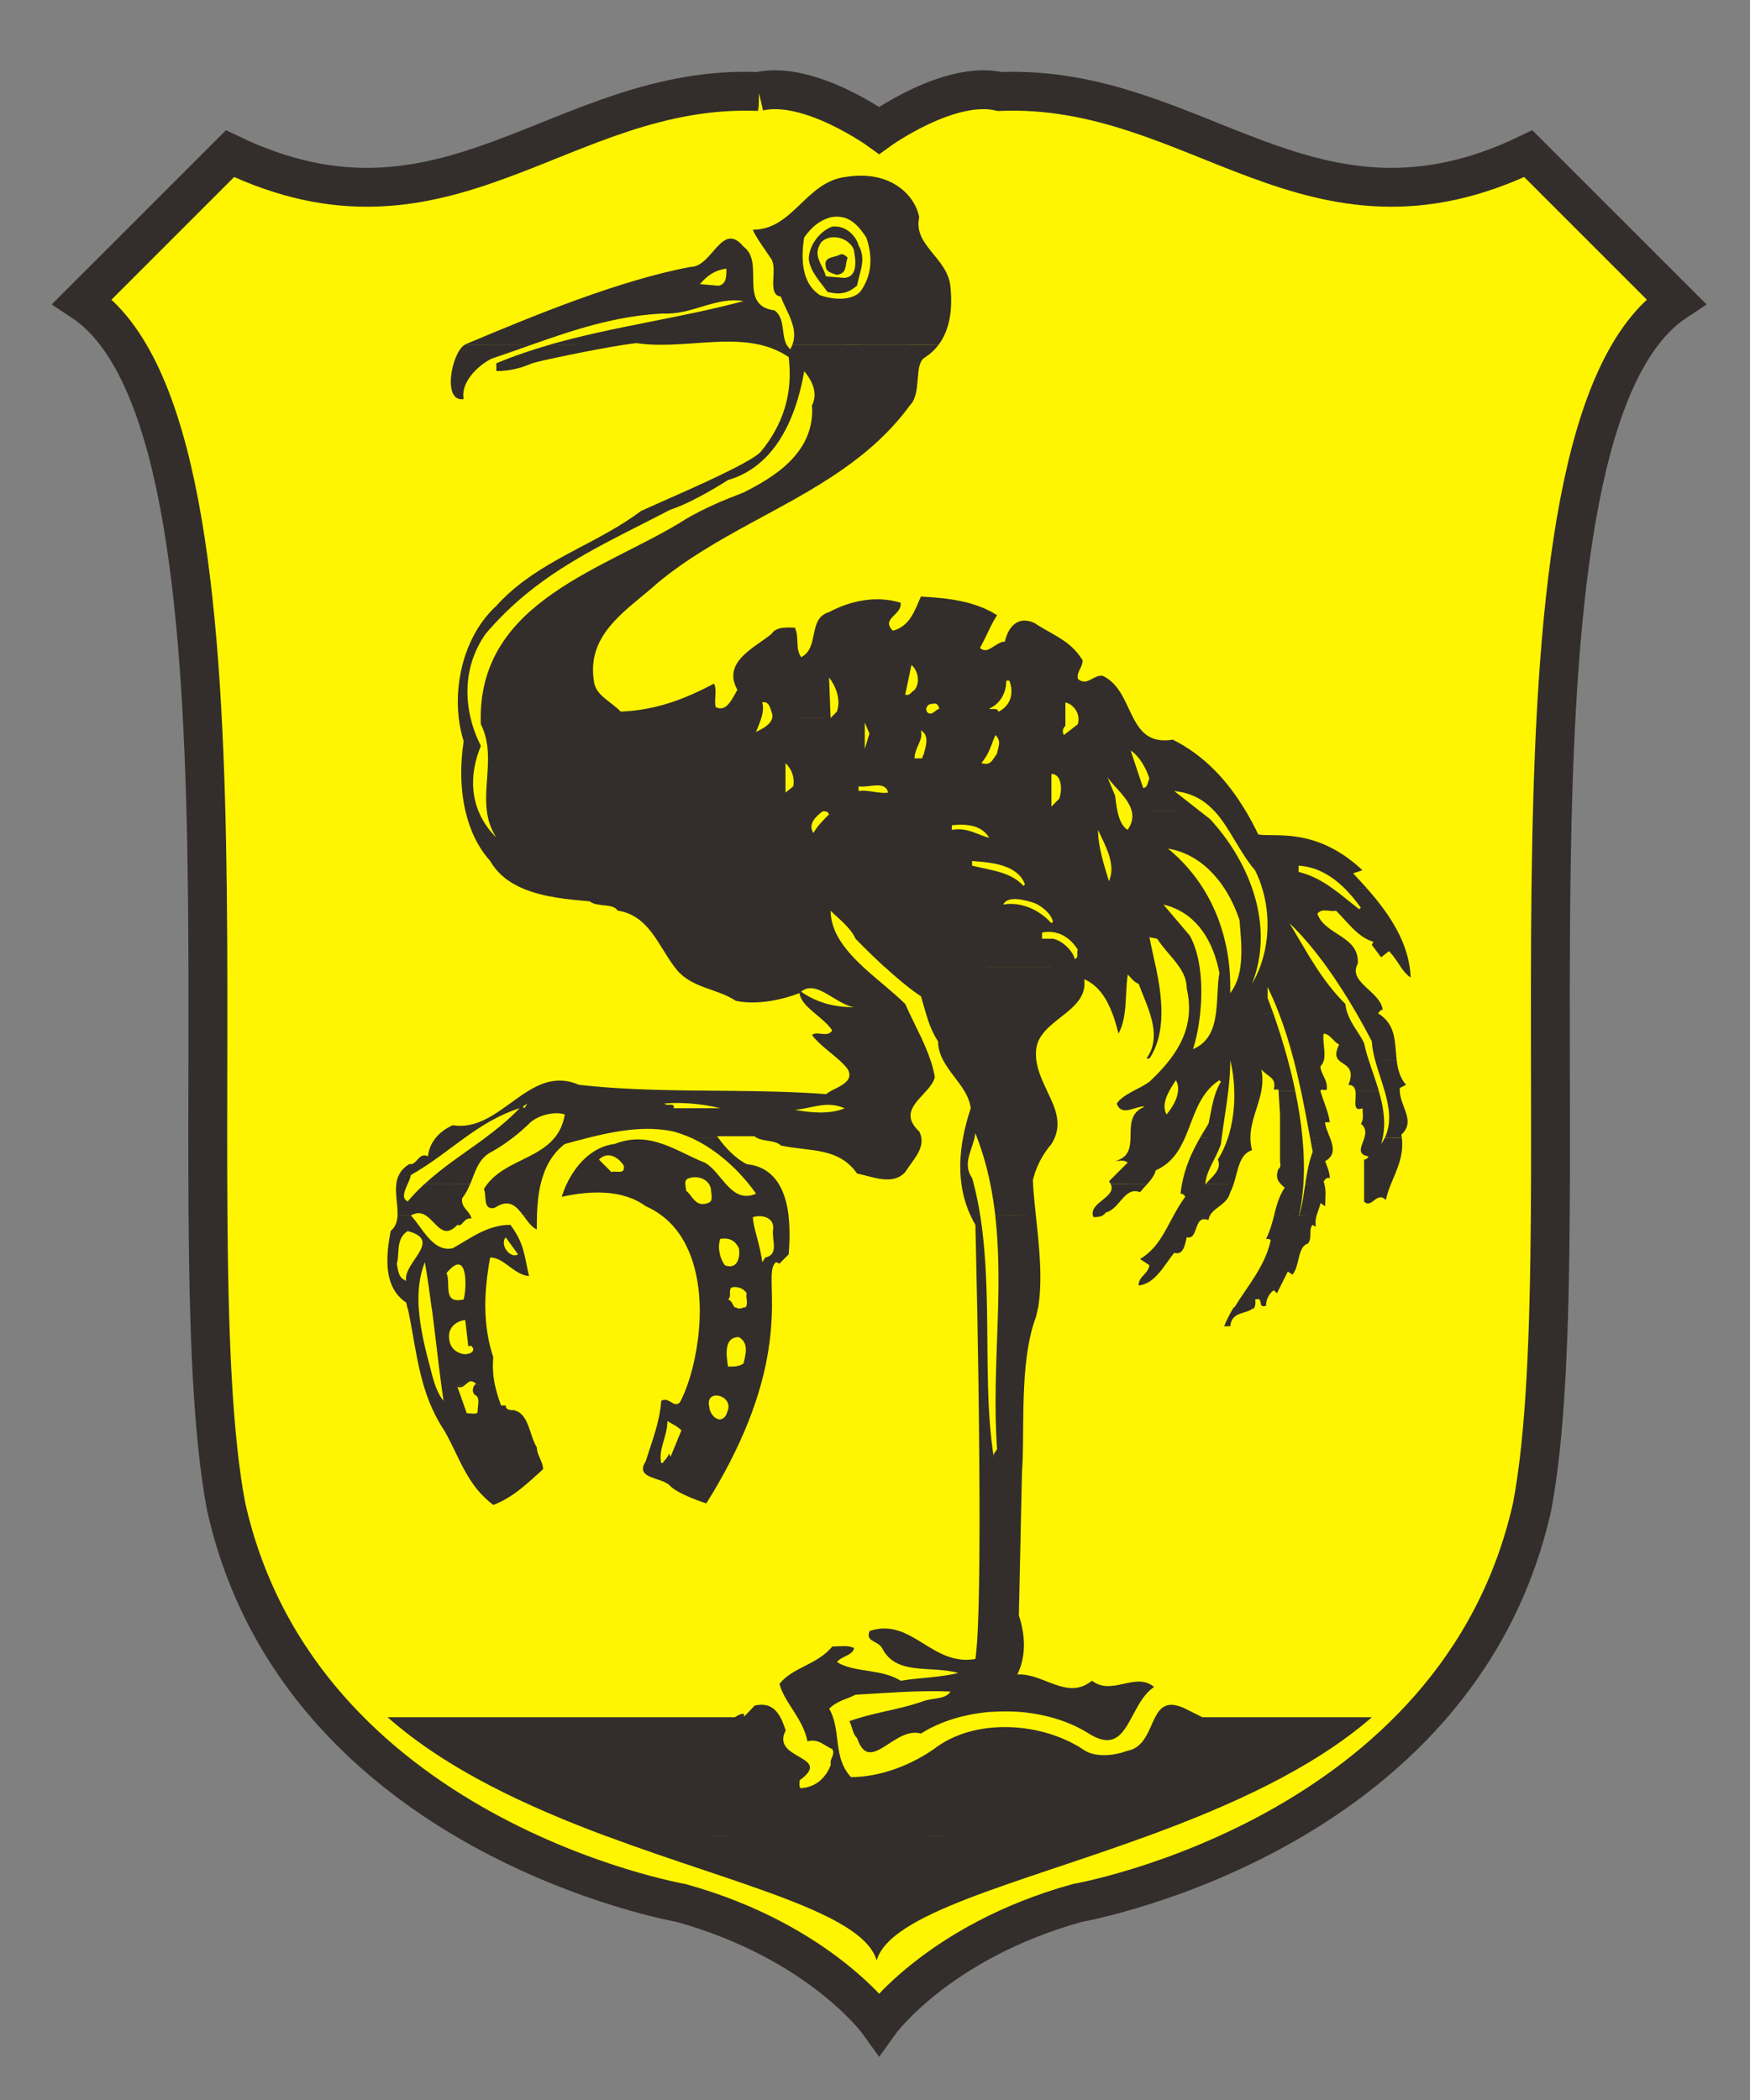 <?xml version="1.0" encoding="UTF-8"?>
<!DOCTYPE svg PUBLIC "-//W3C//DTD SVG 1.1//EN" "http://www.w3.org/Graphics/SVG/1.1/DTD/svg11.dtd">
<!-- Creator: CorelDRAW -->
<svg xmlns="http://www.w3.org/2000/svg" xml:space="preserve" width="75mm" height="90mm" style="shape-rendering:geometricPrecision; text-rendering:geometricPrecision; image-rendering:optimizeQuality; fill-rule:evenodd; clip-rule:evenodd"
viewBox="0 0 75 90"
 xmlns:xlink="http://www.w3.org/1999/xlink">
 <rect x="0" y="0" width="75" height="90" fill="#808080" stroke="none"/>
 <defs>
  <style type="text/css">
   <![CDATA[
    .str0 {stroke:#332E2C;stroke-width:1.666}
    .fil1 {fill:#332E2C}
    .fil0 {fill:#FFF500}
   ]]>
  </style>
 </defs>
 <g id="Ebene_x0020_1">
  <path class="fil0 str0" d="M32.514 3.92c-8.497,-0.333 -13.327,7.164 -22.657,2.666l-6.331 6.33c8.33,5.498 3.831,39.317 6.164,51.645 3.165,14.16 19.492,16.993 19.492,16.993 5.997,1.665 8.496,5.164 8.496,5.164 0,0 2.499,-3.499 8.496,-5.164 0,0 16.327,-2.832 19.491,-16.993 2.333,-12.329 -2.165,-46.147 6.165,-51.645l-6.331 -6.33c-9.329,4.497 -14.161,-2.999 -22.657,-2.666 -2.166,-0.5 -5.164,1.666 -5.164,1.666 0,0 -2.999,-2.166 -5.165,-1.666z"/>
  <path class="fil1" d="M20.865 34.762c0.051,0.387 0.167,0.768 0.408,1.138 -0.345,-0.346 -0.6,-0.726 -0.765,-1.133l-0 0c-0.345,-0.848 -0.305,-1.808 0.1,-2.798 -0.191,-0.381 -0.341,-0.782 -0.44,-1.201 -0.282,-1.183 -0.15,-2.463 0.639,-3.598 0.561,-0.659 1.149,-1.225 1.763,-1.729 1.867,-1.522 3.96,-2.449 6.167,-3.602 0.666,-0.2 1.733,-0.8 2.465,-1.266 0.373,-0.109 0.708,-0.267 1.006,-0.466 1.355,-0.899 1.986,-2.616 2.259,-4.199 0.333,0.4 0.6,0.933 0.333,1.466 0.083,1.202 -0.506,2.069 -1.314,2.732 -0.491,0.398 -1.064,0.723 -1.618,1 -0.866,0.333 -1.666,0.666 -2.465,1.133 -1.665,1.066 -3.91,1.933 -5.717,3.199 -1.748,1.219 -3.084,2.814 -3.085,5.324 0,0.089 0.002,0.18 0.006,0.274 0.607,1.213 0.101,2.504 0.258,3.726zm-2.356 21.324c0.144,1.118 0.269,2.256 0.406,3.285l0 0c0.03,0.228 0.061,0.449 0.093,0.663 -0.157,-0.189 -0.269,-0.421 -0.358,-0.669l0.001 0c-0.101,-0.28 -0.171,-0.581 -0.242,-0.863 -0.216,-0.794 -0.413,-1.645 -0.464,-2.471l-0.003 0c-0.037,-0.681 0.028,-1.345 0.266,-1.94 0.11,0.637 0.205,1.311 0.294,1.994l0.007 0zm-1.029 0c0.244,1.144 0.361,2.225 0.674,3.282 0.199,0.672 0.479,1.335 0.922,1.999 0.256,0.462 0.454,0.905 0.665,1.325 0.336,0.667 0.704,1.274 1.401,1.807 0.866,-0.333 1.466,-0.933 2.132,-1.532 0,-0.095 -0.022,-0.185 -0.053,-0.272 -0.077,-0.219 -0.213,-0.423 -0.213,-0.662 -0.333,-0.533 -0.333,-1.465 -1,-1.599 -0.134,0 -0.334,0 -0.334,-0.2l-0.2 0c-0.112,-0.307 -0.2,-0.59 -0.26,-0.869l-0.001 0 0.001 0.003c-0.083,-0.391 -0.112,-0.773 -0.073,-1.199 -0.232,-0.697 -0.333,-1.411 -0.342,-2.133l-0.001 0c-0.005,-0.71 0.078,-1.427 0.209,-2.144 0.6,0 1,0.733 1.666,0.8 -0.2,-0.866 -0.2,-1.399 -0.8,-2.199 -1,0 -1.732,0.6 -2.466,1 -0.866,0.2 -1.332,-0.933 -1.799,-1.4 0.004,-0.002 0.007,-0.004 0.011,-0.005l-0.581 0.002c-0.013,0.26 -0.085,0.492 -0.296,0.669 -0.2,1.066 -0.333,2.399 0.666,3.065 0.021,0.088 0.04,0.175 0.059,0.262l0.012 0zm3.323 -7.325c-0.878,0.649 -1.8,1.235 -2.618,1.992l1.962 0.003c0.225,-0.542 0.352,-1.107 0.927,-1.395 0.308,-0.172 0.618,-0.378 0.908,-0.603 0.274,-0.211 0.532,-0.437 0.758,-0.663 0.4,-0.333 1.066,-0.467 1.466,-0.333 -0.07,0.422 -0.226,0.743 -0.438,1l1.451 -0.002c1.194,-0.3 2.462,-0.524 3.651,-0.265 0.252,0.069 0.497,0.159 0.736,0.266l1.17 -0.003c-0.014,-0.021 -0.027,-0.042 -0.041,-0.062l1.599 0c0.032,0.025 0.065,0.046 0.099,0.066l0.002 0c0.333,0.178 0.791,0.092 1.032,0.333 1.267,0.266 2.466,0.066 3.265,1.199 0.667,0.134 1.533,0.533 2.066,-0.066 0.287,-0.46 0.772,-0.918 0.688,-1.466l-0.001 0 0.001 0.002c-0.014,-0.087 -0.042,-0.177 -0.088,-0.269 -0.779,-0.731 -0.171,-1.212 0.292,-1.734l0.003 0c0.169,-0.19 0.318,-0.385 0.372,-0.598 -0.045,-0.254 -0.109,-0.497 -0.189,-0.738l-0.002 0c-0.23,-0.689 -0.577,-1.326 -0.896,-2 -0.061,-0.13 -0.121,-0.261 -0.18,-0.394 -0.508,-0.508 -1.202,-1.029 -1.815,-1.599 -0.754,-0.703 -1.383,-1.48 -1.383,-2.399 0.334,0.333 0.866,0.733 1.066,1.199 0,0 0.549,0.572 1.232,1.2l11.632 -0.002c-0.095,-0.462 -0.198,-0.893 -0.269,-1.264l0.333 0.066c0.275,0.432 0.666,0.795 0.941,1.2l0.001 0c0.19,0.279 0.324,0.578 0.324,0.932 0.087,0.38 0.114,0.733 0.091,1.061 -0.053,0.763 -0.369,1.411 -0.82,1.997l0 -0.001 -0 0c-0.254,0.331 -0.551,0.64 -0.87,0.941 -0.209,0.149 -0.458,0.272 -0.692,0.395l1.54 -0.001 -1.54 0.001c-0.291,0.157 -0.56,0.317 -0.708,0.538 0.2,0.6 0.866,0.067 1.2,0.133 -0.649,0.252 -0.596,0.817 -0.611,1.335 -0.013,0.439 -0.075,0.844 -0.655,0.997 0.134,0 0.4,-0.067 0.533,0.067l-0.799 0.8c0.037,0.046 0.064,0.09 0.083,0.128l1.547 -0.001c0.174,-0.194 0.327,-0.38 0.369,-0.594 0.664,-0.292 1,-0.817 1.257,-1.4 0.297,-0.679 0.487,-1.435 0.957,-2.005 0.143,-0.174 0.312,-0.33 0.518,-0.461l0.066 0.067c-0.077,0.122 -0.14,0.252 -0.192,0.391l-0.001 0c-0.174,0.449 -0.237,0.948 -0.34,1.409 -0.132,0.21 -0.252,0.41 -0.363,0.599l0.502 0.002 -0.503 0.003c-0.382,0.67 -0.64,1.271 -0.775,1.99 -0.024,0.133 -0.045,0.266 -0.06,0.405 0.067,0 0.133,0 0.2,0.133 -0.195,0.265 -0.352,0.534 -0.496,0.798 -0.4,0.734 -0.702,1.426 -1.437,1.867l0.4 0.267c-0.066,0.4 -0.466,0.467 -0.466,0.867 0.733,-0.067 1.132,-0.933 1.532,-1.4 0.4,0.133 0.467,-0.4 0.533,-0.666 0.533,0.133 0.266,-1 0.933,-0.733 0.009,-0.076 0.032,-0.142 0.065,-0.205 0.198,-0.358 0.753,-0.481 0.868,-0.995 0.057,-0.103 0.102,-0.217 0.141,-0.338l0.001 0c0.19,-0.582 0.239,-1.296 0.791,-1.461 -0.049,-0.184 -0.069,-0.361 -0.069,-0.533 0,-0.704 0.338,-1.324 0.466,-2l-0.001 0c0.056,-0.296 0.072,-0.602 0.003,-0.932 0.266,0.334 0.666,0.333 0.533,0.866l0.2 0 0.004 0.062 0.716 -0.002c-0.093,-0.447 -0.201,-0.891 -0.318,-1.33 -0.187,-0.69 -0.4,-1.364 -0.624,-2l-2.457 0.001c0.077,-0.574 0.055,-1.202 0.148,-1.728 -0.017,-0.09 -0.036,-0.179 -0.058,-0.267l0 0 0 0.001c-0.306,-1.284 -1.032,-2.353 -2.342,-2.665l1.133 1.333c0.209,0.38 0.343,0.842 0.417,1.335l-0 0c0.098,0.648 0.093,1.348 0.026,1.992 -0.06,0.589 -0.174,1.129 -0.31,1.538 0.678,-0.285 0.898,-0.876 0.986,-1.538l2.457 -0.001c-0.08,-0.223 -0.162,-0.445 -0.244,-0.661l0 -0.466c0.18,0.372 0.341,0.747 0.487,1.126 0.251,0.653 0.456,1.32 0.633,2.001 0.115,0.439 0.218,0.885 0.313,1.337l0.833 -0.004 -0.831 0.004c0.138,0.655 0.262,1.319 0.387,1.997l0.852 0.003 -0.852 0c0.036,0.197 0.073,0.398 0.111,0.6 -0.163,0.423 -0.246,0.911 -0.321,1.392l0.494 0.002 -0.494 0.001c-0.072,0.469 -0.135,0.935 -0.256,1.328l0.434 0.003 -0.434 0.002c-0.008,0.021 -0.016,0.046 -0.024,0.071 0.005,-0.025 0.011,-0.05 0.017,-0.075l-1.072 0.004c0.101,-0.402 0.197,-0.788 0.456,-1.195 -0.061,-0.048 -0.111,-0.093 -0.154,-0.138 -0.197,-0.205 -0.222,-0.388 -0.113,-0.662 0.134,-0.067 0.067,-0.266 0.067,-0.333 0,-0.209 0,-0.599 0,-0.999l0.222 -0 -0.222 -0c0,-0.367 0,-0.745 0,-0.999l-0.062 -1.005 0.715 0c0.139,0.666 0.246,1.34 0.309,2.006l-0 0c0.064,0.681 0.082,1.352 0.039,1.998l-0.955 -0.005 -0.001 -0.001 -0 0 0.001 0.001 0.954 0.005c-0.03,0.459 -0.09,0.9 -0.183,1.324l-1.071 0.004c-0.082,0.319 -0.167,0.648 -0.345,1.004 0.067,0 0.2,0 0.2,0.067 -0.257,1.131 -0.99,1.945 -1.557,2.87l-0.032 -0c-0.154,0.258 -0.295,0.524 -0.409,0.808l0.266 0c0.049,-0.632 0.665,-0.52 0.942,-0.751l0.053 0c0.068,-0.083 0.099,-0.205 0.07,-0.395 0.4,-0.133 0.067,0.4 0.467,0.266 0,-0.266 0.133,-0.533 0.333,-0.666l0.134 0.133 0.466 -0.933 0.2 0.133c0.333,-0.4 0.2,-1.2 0.667,-1.333 0.2,-0.267 0,-0.6 0.2,-0.8 0,0 0.066,0.067 0.133,0.067 -0.029,-0.177 -0.007,-0.329 0.034,-0.471l0.001 0c0.051,-0.181 0.129,-0.344 0.166,-0.528l0.2 0.133c0,-0.355 0.052,-0.606 -0.03,-0.938l0 0c-0.01,-0.043 -0.023,-0.085 -0.037,-0.128 0.066,-0.067 0.133,-0.2 0.266,-0.134 0,-0.266 -0.134,-0.533 -0.2,-0.733 0.443,-0.241 0.351,-0.628 0.209,-1 -0.093,-0.244 -0.209,-0.481 -0.209,-0.666l0.2 0c-0.066,-0.467 -0.266,-0.866 -0.4,-1.333l0 -0.005 0 0 0 -0.002 0 -0.002 -0 0c0.013,-0.116 0.202,0.007 0.266,-0.058 0.067,-0.4 -0.266,-0.666 -0.266,-0.999 0.078,-0.078 0.122,-0.169 0.147,-0.271 0.081,-0.333 -0.065,-0.77 -0.013,-1.128 0.266,0 0.4,0.333 0.666,0.466 -0.179,0.358 -0.14,0.536 -0.027,0.66l0.001 0c0.224,0.243 0.736,0.277 0.426,1.072 0.198,0 0.272,0.111 0.297,0.262l1.002 0c0.191,0.649 0.308,1.321 0.168,2.007 -0.018,0.088 -0.04,0.176 -0.067,0.264 0.062,-0.088 0.114,-0.178 0.158,-0.267l0.729 0.004c0.093,0.782 -0.224,1.375 -0.471,1.99l-0.001 0c-0.087,0.22 -0.165,0.44 -0.214,0.671 -0.4,-0.4 -0.6,0.4 -0.933,0.066l0 -0.738 0 -1.062c0.133,0 0.133,-0.067 0.2,-0.133 -0.55,-0.084 -0.294,-0.437 -0.187,-0.8 0.062,-0.215 0.073,-0.429 -0.146,-0.599 0.133,-0.2 0.066,-0.467 0.066,-0.667 -0.468,0.188 -0.245,-0.383 -0.303,-0.738l1.002 -0.002c-0.131,-0.453 -0.298,-0.896 -0.435,-1.331l-0.001 0 0 0.001c-0.079,-0.245 -0.148,-0.488 -0.196,-0.728 -0.211,-0.422 -0.547,-0.801 -0.711,-1.272l0 0c-0.044,-0.125 -0.075,-0.255 -0.089,-0.395 -0.508,-0.509 -0.91,-1.046 -1.271,-1.601l-0 0c-0.397,-0.61 -0.743,-1.236 -1.127,-1.864 0.547,0.519 1.082,1.162 1.588,1.863 0.457,0.633 0.89,1.317 1.286,2.001l0.002 0c0.232,0.406 0.452,0.808 0.655,1.2 0.012,0.257 0.064,0.522 0.137,0.794 0.116,0.436 0.283,0.885 0.411,1.334l0.648 -0.002 -0.647 0.002c0.198,0.691 0.307,1.376 0.009,2l0.729 0.002c-0.005,-0.041 -0.012,-0.086 -0.021,-0.133 0.627,-0.565 -0.044,-1.188 -0.069,-1.871l-0.001 0c-0.001,-0.042 -0,-0.085 0.004,-0.128l0.266 -0.133c-0.272,-0.317 -0.358,-0.688 -0.403,-1.069l-0.927 -0.003 0.927 0.001c-0.085,-0.736 -0.005,-1.51 -0.797,-1.994l0.005 -0.006 0.003 0c0.064,-0.072 0.128,-0.192 0.192,-0.128 -0.062,-0.754 -1.368,-1.153 -1.126,-1.866l-1.284 -0.003 0.475 0.001 0.808 0.002c0.014,-0.045 0.035,-0.088 0.06,-0.133 0.066,-1.2 -1.4,-1.2 -1.733,-2.133 0.2,-0.267 0.533,-0.067 0.8,-0.133 0.533,0.533 0.933,1.133 1.599,1.333l-0.066 0.133 0.4 0.533 0.333 -0.266c0.215,0.216 0.354,0.451 0.498,0.664l-0.001 -0.001 -0 0c0.123,0.181 0.251,0.346 0.435,0.469 -0.006,-0.159 -0.021,-0.315 -0.044,-0.466 -0.197,-1.28 -0.976,-2.38 -1.81,-3.331l-0.945 -0.001 0.944 -0.001c-0.203,-0.23 -0.409,-0.453 -0.611,-0.666l0.4 -0.134c-1.999,-1.882 -3.799,-1.399 -4.465,-1.533 -0.165,-0.344 -0.344,-0.681 -0.539,-1.008l-0.002 0c-0.752,-1.263 -1.749,-2.369 -3.123,-3.056 -0.973,0.162 -1.377,-0.323 -1.698,-0.941l-0.002 -0.002 0.003 0 -0.003 0c-0.337,-0.654 -0.582,-1.449 -1.298,-1.79 -0.4,-0.066 -0.666,0.467 -1.066,0.133 -0.066,-0.333 0.2,-0.467 0.2,-0.8 -0.533,-0.867 -1.266,-1.066 -2.066,-1.599 -0.733,-0.333 -1.133,0.2 -1.266,0.799 -0.4,0 -0.733,0.6 -1.067,0.267 0.267,-0.467 0.467,-1 0.733,-1.399 -0.933,-0.6 -2.066,-0.733 -3.265,-0.8 -0.266,0.6 -0.466,1.266 -1.2,1.466 -0.533,-0.533 0.4,-0.666 0.333,-1.2 -1.067,-0.333 -2.199,-0.067 -3.065,0.4 -0.933,0.266 -0.4,1.533 -1.2,1.933 -0.267,-0.4 -0.067,-0.8 -0.267,-1.266 -0.266,0 -0.8,-0.066 -1,0.267 -0.733,0.6 -2.132,1.2 -1.466,2.399 -0.2,0.333 -0.466,1 -0.933,0.733 -0.067,-0.333 0.066,-0.733 -0.067,-1 -1.266,0.666 -2.466,1.133 -3.998,1.2 -0.467,-0.467 -1,-0.667 -1.133,-1.2 -0.347,-1.85 0.961,-2.848 2.184,-3.862 0.187,-0.154 0.371,-0.31 0.547,-0.469 2.43,-2.009 5.418,-3.101 7.927,-4.861 1.07,-0.75 2.053,-1.621 2.869,-2.736 0.533,-0.533 0.133,-1.799 0.666,-2.066 0.226,-0.15 0.411,-0.327 0.562,-0.529l-6.265 -0.004c-0.025,0.067 -0.056,0.133 -0.095,0.2 -0.042,-0.036 -0.155,-0.2 -0.156,-0.197l-1.163 -0.003c-1.187,-0.268 -2.508,-0.046 -3.806,-0.001l-0.52 0.001 0.52 0c-0.245,0.006 -0.489,0.009 -0.732,0l-0.011 0c-0.245,-0.01 -0.489,-0.03 -0.729,-0.067 -0.141,0.016 -0.311,0.041 -0.501,0.07l-0.021 0c-1.329,0.211 -3.595,0.68 -3.943,0.796 -0.466,0.2 -0.933,0.333 -1.533,0.333l0 -0.333c0.745,-0.313 1.514,-0.572 2.297,-0.798l1.151 -0.001 -1.151 -0.001c2.718,-0.779 5.608,-1.142 8.298,-1.866 -1.199,-0.2 -2.198,0.6 -3.465,0.533 -2.021,0.101 -3.813,0.7 -5.606,1.333 -0.572,0.201 -1.144,0.406 -1.724,0.6 -0.666,0.333 -1.333,1.066 -1.2,1.733 -0.931,0.155 -0.522,-1.997 0.05,-2.329l2.874 -0.003 -2.874 0c0.046,-0.024 0.097,-0.047 0.15,-0.067 2.857,-1.202 6.53,-2.71 9.529,-3.265 0.933,0 1.333,-1.999 2.266,-0.867 0.933,0.667 -0.266,2.532 1.333,2.732 0.457,0.343 0.278,1.028 0.51,1.47l-0.989 -0.003 -0.174 0c0.439,0.099 0.859,0.265 1.253,0.532 0.2,1.599 -0.266,2.932 -1.2,4.065 -0.182,0.183 -0.638,0.448 -1.21,0.737 -1.307,0.663 -3.226,1.471 -3.921,1.796 -1.744,1.323 -3.977,1.995 -5.668,3.533 -0.183,0.166 -0.36,0.343 -0.529,0.532 -1.272,1.162 -1.809,3.104 -1.613,4.793 0.041,0.349 0.112,0.686 0.213,1.005 -0.147,0.956 -0.152,2.014 0.075,2.994l-0 -0.001 -0 0c0.184,0.795 0.521,1.54 1.059,2.138 0.331,0.579 0.845,0.954 1.448,1.202 0.851,0.352 1.88,0.453 2.817,0.531 0.333,0.266 1,0.066 1.2,0.4 1.331,0.19 1.758,1.526 2.427,2.399 0.034,0.046 0.069,0.09 0.104,0.133 0.667,0.8 1.733,0.8 2.533,1.333 0.932,0.2 2.066,-0.067 2.732,-0.333 0.036,0.324 0.325,0.589 0.645,0.861 0.273,0.23 0.571,0.464 0.755,0.739 -0.2,0.333 -0.666,0 -0.866,0.2 0.292,0.39 0.761,0.708 1.149,1.061l0.004 0c0.142,0.128 0.273,0.262 0.379,0.404 0.277,0.497 -0.317,0.72 -0.717,0.928l0 0.004c-0.083,0.044 -0.158,0.088 -0.215,0.134 -1.349,-0.1 -2.68,-0.125 -4.003,-0.138 -2.205,-0.022 -4.386,-0.012 -6.593,-0.262 -0.825,-0.361 -1.51,-0.133 -2.16,0.262 -1.03,0.626 -1.972,1.675 -3.239,1.471 -0.295,0.131 -0.542,0.311 -0.724,0.533l0.001 -0.001 -0.001 0c-0.189,0.227 -0.308,0.497 -0.342,0.801 -0.4,-0.2 -0.466,0.4 -0.8,0.333 -0.378,0.231 -0.518,0.535 -0.557,0.862l0.482 0.005c-0.132,0.301 -0.267,0.596 0.009,0.733 0.223,-0.266 0.462,-0.511 0.709,-0.738l1.962 0.001c-0.087,0.21 -0.189,0.417 -0.338,0.604 -0.057,0.341 0.225,0.488 0.35,0.728 0.022,0.043 0.04,0.089 0.05,0.138 -0.333,-0.066 -0.4,0.4 -0.6,0.267 -0.629,0.678 -0.907,-0.121 -1.37,-0.405 -0.171,-0.105 -0.368,-0.139 -0.615,0.001l-0.585 0.002c0.021,-0.413 -0.105,-0.894 -0.053,-1.335l0.483 0.005c0.06,-0.137 0.121,-0.275 0.141,-0.4 0.855,-0.479 1.569,-1.063 2.315,-1.599l0.001 0c0.707,-0.508 1.442,-0.974 2.349,-1.266 -0.455,0.476 -0.955,0.881 -1.471,1.266zm24.072 -2.004c0.316,0.657 0.623,1.29 0.329,2.001 -0.037,0.089 -0.083,0.179 -0.14,0.27 -0.68,0.795 -0.773,1.533 -0.799,1.533 0.003,0.065 0.006,0.13 0.009,0.195l0 0.003c0.024,0.41 0.07,0.862 0.121,1.333l-1.741 -0.005c-0.052,-0.446 -0.119,-0.888 -0.208,-1.329l-0 0c-0.135,-0.672 -0.319,-1.336 -0.568,-1.996 -0.025,-0.065 -0.052,-0.133 -0.079,-0.2 -0.007,0.067 -0.018,0.135 -0.033,0.202l-0 0c-0.132,0.588 -0.519,1.133 -0.1,1.731 0.024,0.086 0.047,0.173 0.07,0.26l-0.534 0.002 0.219 -0.001 0.314 0.001c0.113,0.435 0.203,0.882 0.275,1.337l-0.001 -0.004 0.001 0c0.203,1.279 0.264,2.612 0.288,3.946l0.002 0c0.02,1.123 0.013,2.244 0.043,3.33l-0.001 0c0.03,1.091 0.095,2.147 0.256,3.136 -0.066,-0.2 0.067,-0.267 0.134,-0.4 -0.066,-0.902 -0.075,-1.811 -0.059,-2.728 0.019,-1.11 0.074,-2.224 0.103,-3.338l0 0c0.033,-1.327 0.026,-2.647 -0.122,-3.946l1.741 0.003c0.139,1.301 0.304,2.768 0.089,3.995l-0.008 0c-0.022,0.119 -0.047,0.236 -0.077,0.351 -0.318,0.838 -0.448,1.879 -0.504,2.931l-0 0c-0.064,1.184 -0.033,2.382 -0.072,3.313l0 0 -0 0.003 -0 0.011 -0.001 0c-0.006,0.144 -0.013,0.277 -0.023,0.404l-0.133 6.131c0.266,0.8 0.333,1.733 -0.067,2.532 1.133,-0.066 2.133,1.133 3.199,0.267 0.866,0.667 1.866,-0.4 2.665,0.267 -0.374,0.247 -0.619,0.666 -0.842,1.081l-4.978 -0.015 4.978 0.015c-0.446,0.826 -0.797,1.642 -1.957,0.917 -0.851,-0.54 -1.919,-0.851 -3.02,-0.933 -0.384,-0.023 -0.772,-0.023 -1.156,0.004l-0.054 0c-1.082,0.09 -2.129,0.399 -2.966,0.929 -1.133,-0.333 -2.199,1.799 -2.732,0.2 -0.2,-0.2 -0.2,-0.466 -0.333,-0.733 0.513,-0.181 0.985,-0.294 1.454,-0.4 0.565,-0.129 1.125,-0.247 1.745,-0.466 0.399,-0.134 0.933,-0.067 1.133,-0.4 -1.332,-0.067 -2.799,0.066 -4.065,0.133 -0.4,0.2 -0.8,0.267 -1.132,0.6 0.024,0.044 0.047,0.087 0.068,0.133l0.001 0c0.429,0.905 0.102,1.974 0.864,2.799 1.266,0 2.666,-0.532 3.732,-1.332 1.733,-1.2 4.465,-1 6.198,0.133 0.533,0.4 1.4,0.267 1.932,0.067 0.841,-0.168 0.939,-1.16 1.317,-1.667l-0 0c0.22,-0.298 0.535,-0.428 1.15,-0.133l0.266 0.133 0.466 0.233 7.264 0c-2.593,2.251 -6.154,3.825 -9.62,5.093 -5.643,2.062 -11.037,3.312 -11.604,5.335 -0.574,-2.044 -5.95,-3.234 -11.577,-5.33l10.426 -0.002 12.755 -0.003 -23.191 0.005c-3.357,-1.254 -6.802,-2.828 -9.372,-5.098l14.877 0c0.755,-0.444 0.103,0.295 0.603,-0.235l0.002 0c0.062,-0.068 0.142,-0.155 0.246,-0.265 0.454,-0.104 0.743,0.028 0.944,0.265l-0.556 0.001 0.556 0.001c0.183,0.213 0.293,0.514 0.389,0.799 -0.666,1.267 2.066,1.067 0.6,2.133 0,0.134 -0.066,0.4 0.133,0.334 0.6,-0.067 1,-0.467 1.2,-1 -0.066,-0.267 0.2,-0.4 0.066,-0.667 -0.333,-0.133 -0.6,-0.467 -1.066,-0.333 -0.096,-0.482 -0.333,-0.887 -0.574,-1.267 -0.258,-0.407 -0.523,-0.786 -0.626,-1.199 0.6,-0.733 1.599,-0.8 2.265,-1.599 0.334,0 0.666,-0.066 0.933,0.067 -0.067,0.333 -0.533,0.333 -0.733,0.6 0.733,0.467 1.866,0.267 2.732,0.8 0.8,-0.133 1.666,-0.133 2.466,-0.333 -1.2,-0.334 -2.665,0.133 -3.265,-1.067 -0.2,-0.332 -0.733,-0.267 -0.533,-0.732 1.799,-0.6 2.666,1.532 4.531,1.2 0.17,-1.112 0.196,-4.673 0.168,-8.398l-0 -0.033c-0.008,-1.106 -0.021,-2.224 -0.036,-3.298l0.001 0c-0.017,-1.176 -0.036,-2.298 -0.054,-3.282l-0.002 0c-0.04,-2.122 -0.077,-3.594 -0.077,-3.594 -0.077,-0.132 -0.147,-0.267 -0.209,-0.402l0.164 -0.001 -0.164 -0.002c-0.201,-0.433 -0.325,-0.882 -0.389,-1.334l0.001 0c-0.094,-0.663 -0.055,-1.335 0.066,-1.991l0.282 -0.001 -0.282 -0.001c0.08,-0.429 0.195,-0.854 0.331,-1.266 -0.033,-0.266 -0.136,-0.508 -0.272,-0.738l3.548 0 -3.548 0c-0.271,-0.451 -0.674,-0.862 -0.916,-1.332 -0.128,-0.242 -0.211,-0.503 -0.211,-0.794 -0.252,-0.381 -0.399,-0.788 -0.523,-1.206 -0.072,-0.237 -0.137,-0.482 -0.21,-0.728 -0.481,-0.311 -1.059,-0.803 -1.564,-1.266l11.629 -0.002c0.13,0.632 0.245,1.325 0.24,1.999 -0.005,0.694 -0.138,1.365 -0.509,1.935l-0.133 0c0.435,-0.594 0.353,-1.282 0.146,-1.938 -0.142,-0.448 -0.344,-0.882 -0.479,-1.261 -0.2,-0.066 -0.333,-0.266 -0.467,-0.4 -0.084,0.55 -0.062,1.126 -0.136,1.662l0 0 -0 0.001c-0.044,0.309 -0.118,0.603 -0.264,0.871 -0.066,-0.267 -0.148,-0.571 -0.262,-0.872l-0.001 0c-0.227,-0.603 -0.582,-1.194 -1.204,-1.461 0.09,0.658 -0.317,1.074 -0.793,1.46l-0.008 0.006 -0 0c-0.584,0.474 -1.26,0.902 -1.265,1.667 -0.005,0.104 -0.001,0.208 0.01,0.309l0 0.003 0.001 0.005 0.001 0.005 0.001 0.005c0.058,0.472 0.264,0.908 0.465,1.334zm5.613 0c-0.034,0.36 -0.263,0.73 -0.492,1.005 -0.176,-0.309 -0.06,-0.676 0.115,-1.006 0.09,-0.168 0.195,-0.325 0.285,-0.461 0.083,0.146 0.107,0.304 0.093,0.462zm2.41 0c0.018,0.689 -0.068,1.384 -0.269,2.004l-0.002 0c-0.109,0.34 -0.254,0.655 -0.433,0.933 0.197,0.461 -0.322,0.792 -0.526,1.057l1.04 0.004 -1.041 0.001c-0.002,-0.001 -0.004,0.002 -0.006,0.005 0,-0.003 0,-0.006 0,-0.009 0.005,-0.531 0.468,-1.127 0.666,-1.724 0.009,-0.086 0.02,-0.172 0.03,-0.262l0.001 0c0.085,-0.673 0.203,-1.33 0.283,-2.008l-0 0c0.051,-0.432 0.086,-0.871 0.086,-1.328 0.101,0.422 0.159,0.874 0.17,1.328l0.001 0zm-22.028 0.738l-1.999 0c0.066,-0.267 -0.267,-0.067 -0.4,-0.2 0.666,-0.067 1.599,0 2.399,0.2zm-8.264 -0.2l-0.133 0.2 -0.066 -0.067 0.2 -0.133zm13.595 0.2c-0.6,0.267 -1.466,0.2 -2.133,0.067 0.8,-0.067 1.333,-0.4 2.133,-0.067zm-13.187 4.593c-0.007,0.203 -0.008,0.407 -0.008,0.604 -0.229,-0.102 -0.401,-0.36 -0.58,-0.603l0.588 -0.001zm10.778 0c0.072,0.599 0.045,1.21 0.009,1.67l-0.4 0.4 -0.134 -0.066c-0.29,0.185 -0.173,0.823 -0.182,1.935l0 0 -0 0.018 -0 0.036 -0.001 0c-0.013,0.838 -0.103,1.933 -0.483,3.287 -0.272,0.975 -0.692,2.082 -1.337,3.329 -0.285,0.551 -0.614,1.13 -0.994,1.735 0,0 -1.267,-0.4 -1.599,-0.8 -0.388,-0.322 -1.4,-0.27 -1.039,-0.937l0.704 -0.003c-0.128,-0.597 0.268,-1.127 0.268,-1.791 0.2,0.134 0.4,0.2 0.6,0.4l-0.466 1.133 -0.066 -0.133c-0.066,0.196 -0.195,0.264 -0.263,0.395l0.001 0c-0.001,-0.001 -0.003,0.002 -0.005,0.005l-0.067 0c-0.001,-0.003 -0.001,-0.005 -0.002,-0.008l-0.704 0.003c0.012,-0.017 0.025,-0.04 0.04,-0.062 0.266,-0.865 0.6,-1.665 0.666,-2.598 0.334,-0.2 0.533,0.333 0.8,0.066 0.111,-0.207 0.22,-0.456 0.318,-0.737l0.001 0 -0 0.001c0.312,-0.883 0.542,-2.077 0.534,-3.279l-0.001 0c-0.022,-1.554 -0.453,-3.112 -1.639,-3.999 -0.204,-0.153 -0.43,-0.285 -0.679,-0.395 -1,-0.733 -2.399,-0.666 -3.599,-0.4 0.056,-0.18 0.125,-0.36 0.208,-0.538 0.405,-0.862 1.116,-1.617 2.058,-1.728 1.533,-0.6 2.665,0.333 3.865,0.8 0.345,0.188 0.616,0.597 0.917,0.929 0.34,0.374 0.717,0.65 1.282,0.403 -0.095,-0.135 -0.198,-0.271 -0.306,-0.405l1.289 0.004 -1.288 -0.004c-0.643,-0.796 -1.504,-1.548 -2.489,-1.995l1.17 -0.003c0.273,0.39 0.719,0.883 1.225,1.137 0.672,0.07 1.106,0.405 1.382,0.866 0.229,0.383 0.351,0.852 0.408,1.329zm-1.843 3.944c0.138,-0.158 -0.006,-0.433 0.052,-0.607 -0.134,-0.2 -0.333,-0.267 -0.533,-0.267 -0.334,0 -0.067,0.4 -0.267,0.533 0.15,0.038 0.194,0.221 0.286,0.34l0.054 0c0.069,0.056 0.167,0.074 0.327,0.005 0.005,-0.002 0.009,-0.005 0.014,-0.005l0.067 -0zm-2.579 -5.278c0.007,0.089 0.032,0.188 0.032,0.273 0.267,0.2 0.4,0.733 0.933,0.533 0.266,-0.067 0.133,-0.4 0.133,-0.6 -0.013,-0.075 -0.04,-0.143 -0.077,-0.205l0.727 0.001 -0.727 -0.001c-0.163,-0.258 -0.532,-0.37 -0.857,-0.262 -0.151,0.038 -0.174,0.141 -0.165,0.26zm17.885 1.337c-0.117,0.069 -0.256,0.07 -0.395,0.07 -0.009,-0.025 -0.017,-0.048 -0.023,-0.071l-0.002 0c-0.121,-0.568 1.018,-0.789 0.773,-1.329l1.547 -0.004c-0.097,0.107 -0.202,0.218 -0.297,0.338 -0.666,-0.267 -0.866,0.733 -1.466,0.866 -0.04,0.059 -0.085,0.101 -0.135,0.131l-0.004 0zm-14.122 0.603c-0.067,0.467 0.266,1.066 -0.334,1.2l-0.133 0.2c-0.066,-0.666 -0.4,-1.533 -0.4,-1.932 0.467,-0.134 0.933,0.066 0.867,0.533zm-15.727 2.199c-0.333,-0.134 -0.333,-0.4 -0.4,-0.733 0.133,-0.4 -0.066,-1.066 0.467,-1.399 1.532,0.4 -0.2,1.333 -0.067,2.132zm4.798 -1.133c-0.333,0.2 -0.8,-0.4 -0.533,-0.733l0.533 0.733zm9.462 -0.266c0.067,0.4 -0.066,0.933 -0.599,0.733 -0.2,-0.267 -0.333,-0.733 -0.2,-1.133 0.466,-0.067 0.666,0.133 0.799,0.4zm-11.795 2.199c-0.933,0.2 -0.533,-0.666 -0.733,-1.133 0.932,-1.133 0.866,0.666 0.733,1.133zm3.297 -4.936c-0.101,0.433 -0.141,0.888 -0.156,1.33l-0.588 0.003c-0.291,-0.39 -0.602,-0.74 -1.219,-0.328 -0.533,0.133 -0.333,-0.533 -0.466,-0.8 0.042,-0.072 0.088,-0.14 0.138,-0.205l0.001 0c0.736,-0.965 2.15,-1.091 2.889,-1.994l1.456 -0.003c-0.347,0.085 -0.688,0.179 -1.018,0.269 -0.579,0.443 -0.879,1.06 -1.035,1.726l-2.292 0.001 2.292 0zm3.567 -0.795c0.067,0.4 -0.333,0.2 -0.533,0.267l-0.533 -0.533c0.4,-0.399 0.866,-0.066 1.066,0.267zm29.649 -8.529l-0.991 -0.001 -1.386 -0.002 2.377 0.003zm-2.377 -0.003c-0.095,0.253 -0.211,0.5 -0.35,0.736 0.095,-0.243 0.172,-0.487 0.23,-0.732 0.266,-1.124 0.15,-2.267 -0.213,-3.333 -0.383,-1.125 -1.042,-2.163 -1.817,-2.999l-0.431 -0.338 -1.102 -0.862c0.782,0.078 1.308,0.41 1.728,0.866l1.332 -0.004 -1.328 0.004c0.652,0.714 1.044,1.722 1.733,2.532 0.128,0.255 0.234,0.524 0.315,0.802 0.316,1.067 0.296,2.268 -0.098,3.327zm-0.845 0c-0.059,0.412 -0.186,0.807 -0.439,1.135 0.011,-0.383 -0.003,-0.762 -0.039,-1.135 -0.119,-1.195 -0.484,-2.33 -1.104,-3.329 -0.4,-0.641 -0.906,-1.227 -1.523,-1.733 1.075,0.179 1.878,0.87 2.432,1.728 0.27,0.416 0.481,0.878 0.633,1.338 0.042,0.58 0.135,1.315 0.039,1.996zm-16.565 1.735c-0.866,0 -1.599,-0.2 -2.266,-0.666 0.666,-0.533 1.466,0.533 2.266,0.666zm21.057 -5.064c0.242,0.243 0.464,0.515 0.667,0.8l-0.067 0.067c-0.392,-0.302 -0.744,-0.604 -1.11,-0.869l-0.002 0c-0.442,-0.322 -0.904,-0.586 -1.487,-0.732l0 -0.267c0.788,0.046 1.446,0.447 1.999,1zm-12.528 1.399l-0.067 0.067c-0.533,-0.6 -1.332,-0.933 -2.066,-0.8 0.2,-0.4 0.933,-0.2 1.333,-0.067 0.333,0.134 0.733,0.467 0.8,0.8zm1.066 1.2c-0.066,0.133 0.066,0.333 -0.134,0.4 -0.066,-0.333 -0.533,-0.8 -0.933,-0.867l-0.466 0 0 -0.266c0.666,-0.134 1.199,0.2 1.532,0.733zm5.233 -5.936l-2.92 0.003c0.058,0.251 0.023,0.517 -0.181,0.801 -0.241,-0.161 -0.361,-0.467 -0.433,-0.803 -0.047,-0.218 -0.073,-0.451 -0.1,-0.663l-0.333 -0.8c0.277,0.416 0.908,0.897 1.045,1.464l2.921 -0.003zm-17.466 -19.987c0.274,-0.722 -0.25,-1.394 -0.495,-2.066 -0.6,-0.067 -0.133,-1.133 -0.4,-1.599 -0.266,-0.4 -0.666,-0.933 -0.8,-1.266 1.733,-0 2.266,-2.066 3.999,-2.266 2.049,-0.317 2.999,0.933 3.132,1.732 -0.267,1.2 1.199,1.733 1.333,2.932 0.103,0.927 0.007,1.856 -0.504,2.536l-4.176 -0.003 -2.088 -0.001zm3.17 -4.598c0.267,0.799 0.267,1.599 -0.266,2.332 -0.4,0.4 -1.2,0.333 -1.732,0.133 -0.8,-0.533 -0.8,-1.599 -0.667,-2.465 0.333,-0.467 0.667,-0.733 1.133,-0.867 0.733,-0.133 1.133,0.267 1.532,0.867zm-0.333 0.333c0.333,0.6 0.066,1.066 -0.067,1.733 -0.4,0.333 -0.733,0.4 -1.266,0.266 -0.333,-0.466 -0.733,-0.866 -0.8,-1.399 0,-0.6 0.467,-1.2 1,-1.399 0.534,-0.067 1,0.333 1.133,0.8zm-0.2 0.2c0.066,0.4 0.2,1.133 -0.4,1.199l-0.8 -0.066c-0.134,-0.533 -0.6,-0.866 -0.2,-1.466 0.4,-0.4 1.2,-0.2 1.4,0.333zm-0.267 0.333c-0.133,0.333 0,0.667 -0.466,0.733 -0.2,-0.066 -0.466,-0.133 -0.466,-0.333 -0.134,-0.467 0.4,-0.4 0.6,-0.533 0.133,-0.067 0.266,0.066 0.333,0.133zm-5.197 0.467c0,0.333 0,0.666 -0.333,0.733l-0.8 -0.067c0.333,-0.4 0.667,-0.6 1.133,-0.666zm15.088 19.254c0.007,0.085 0,0.176 -0.027,0.272l-0.599 0.466c-0.067,-0.133 -0.067,-0.266 0.066,-0.399l0 -0.416 0 -0.584c0.266,0.055 0.531,0.321 0.561,0.662zm-0.561 -0.078l-10.057 0.078 -0.004 0.005 -0.001 -0.005 -2.5 -0.002 2.5 0.001 -0.066 -1.728c0.266,0.333 0.533,0.933 0.333,1.466l-0.262 0.262 10.057 -0.077zm-12.562 0.076c-0.063,0.308 -0.486,0.5 -0.698,0.606 0.066,-0.166 0.164,-0.381 0.231,-0.605 0.068,-0.224 0.103,-0.46 0.035,-0.661 0.267,-0.067 0.333,0.2 0.4,0.4 0.041,0.095 0.048,0.181 0.033,0.26zm6.098 -1.194c-0.134,0.067 -0.2,0.267 -0.4,0.2l0.266 -1.266c0.266,0.2 0.4,0.733 0.134,1.066zm4.065 -0.4c0.2,0.533 0.066,1.066 -0.467,1.333 -0.066,-0.2 -0.266,-0.067 -0.4,-0.134 0.467,-0.2 0.733,-0.666 0.733,-1.199l0.134 0zm-2.999 1.199c-0.2,0.067 -0.267,0.267 -0.467,0.2 -0.199,-0.133 -0.066,-0.4 0.134,-0.4 0.266,-0.066 0.266,0.067 0.333,0.2zm-3.199 1.733l0 -1.133 0.2 0.467 -0.2 0.666zm2.533 0.2c0,0.067 -0.067,0.067 -0.067,0.2l-0.333 0c0,-0.466 0.4,-0.8 0.266,-1.199 0.4,0.2 0.201,0.733 0.133,0.999zm3.132 0c-0.2,0.267 -0.266,0.533 -0.666,0.4 0.333,-0.4 0.4,-0.733 0.6,-1.2 0.266,0.267 0.132,0.467 0.066,0.8zm6.531 1.066c-0.067,0.133 -0.067,0.4 -0.266,0.4l-0.533 -1.599c0.333,0.2 0.666,0.733 0.8,1.199zm-15.26 0.333l-0.333 0.267 0 -1.266c0.267,0.267 0.4,0.6 0.333,1zm11.395 0.533l-0.333 0.333 0 -1.399c0.467,0 0.467,0.733 0.333,1.066zm-7.329 -0.266c-0.334,0.066 -0.867,-0.134 -1.267,-0.067l0 -0.2c0.466,0.067 1.133,-0.267 1.267,0.267zm-2.533 0.932c-0.2,0.2 -0.533,0.533 -0.667,0.8 -0.266,-0.4 0.134,-0.733 0.4,-0.933 0.134,0 0.2,0 0.267,0.133zm6.863 1c-0.4,-0.067 -0.933,-0.467 -1.599,-0.333l0 -0.2c0.667,-0.067 1.267,0 1.599,0.533zm5.132 1.866c-0.2,-0.666 -0.467,-1.466 -0.467,-2.199 0.267,0.599 0.8,1.466 0.467,2.199zm-3.599 0.133l-0.066 0.067c-0.533,-0.6 -1.4,-0.667 -2.199,-0.866l0 -0.2c0.8,0.066 1.932,0.133 2.266,0.999zm-24.645 21.471l0.635 -0.002c0.139,-0.11 0.231,-0.281 0.488,-0.066 -0.027,0.013 -0.052,0.035 -0.072,0.062l0.878 0.004 -0.351 -0.002 -0.527 0.002c-0.08,0.103 -0.101,0.293 0.005,0.4 0.266,0.133 0.133,0.4 0.133,0.733 0,0.134 -0.266,0.067 -0.466,0.067l-0.4 -1.133c0.143,0.048 0.234,0.001 0.312,-0.062l-0.635 -0.003zm11.918 1.064c-0.066,0.134 -0.066,0.333 -0.333,0.4 -0.267,0 -0.467,-0.334 -0.467,-0.533 -0.2,-0.8 1,-0.533 0.8,0.133zm-11.129 -2.731c0.134,-0.067 0.134,0 0.2,0.067 0.067,0.2 -0.2,0.266 -0.333,0.266 -0.267,0 -0.6,-0.2 -0.666,-0.533 -0.133,-0.533 0.199,-0.866 0.666,-0.933l0.133 1.133zm11.795 0.733c-0.2,0.133 -0.399,0.133 -0.666,0.133 -0.066,-0.466 -0.2,-1.265 0.466,-1.265 0.467,0.266 0.267,0.8 0.2,1.132z"/>
 </g>
</svg>
